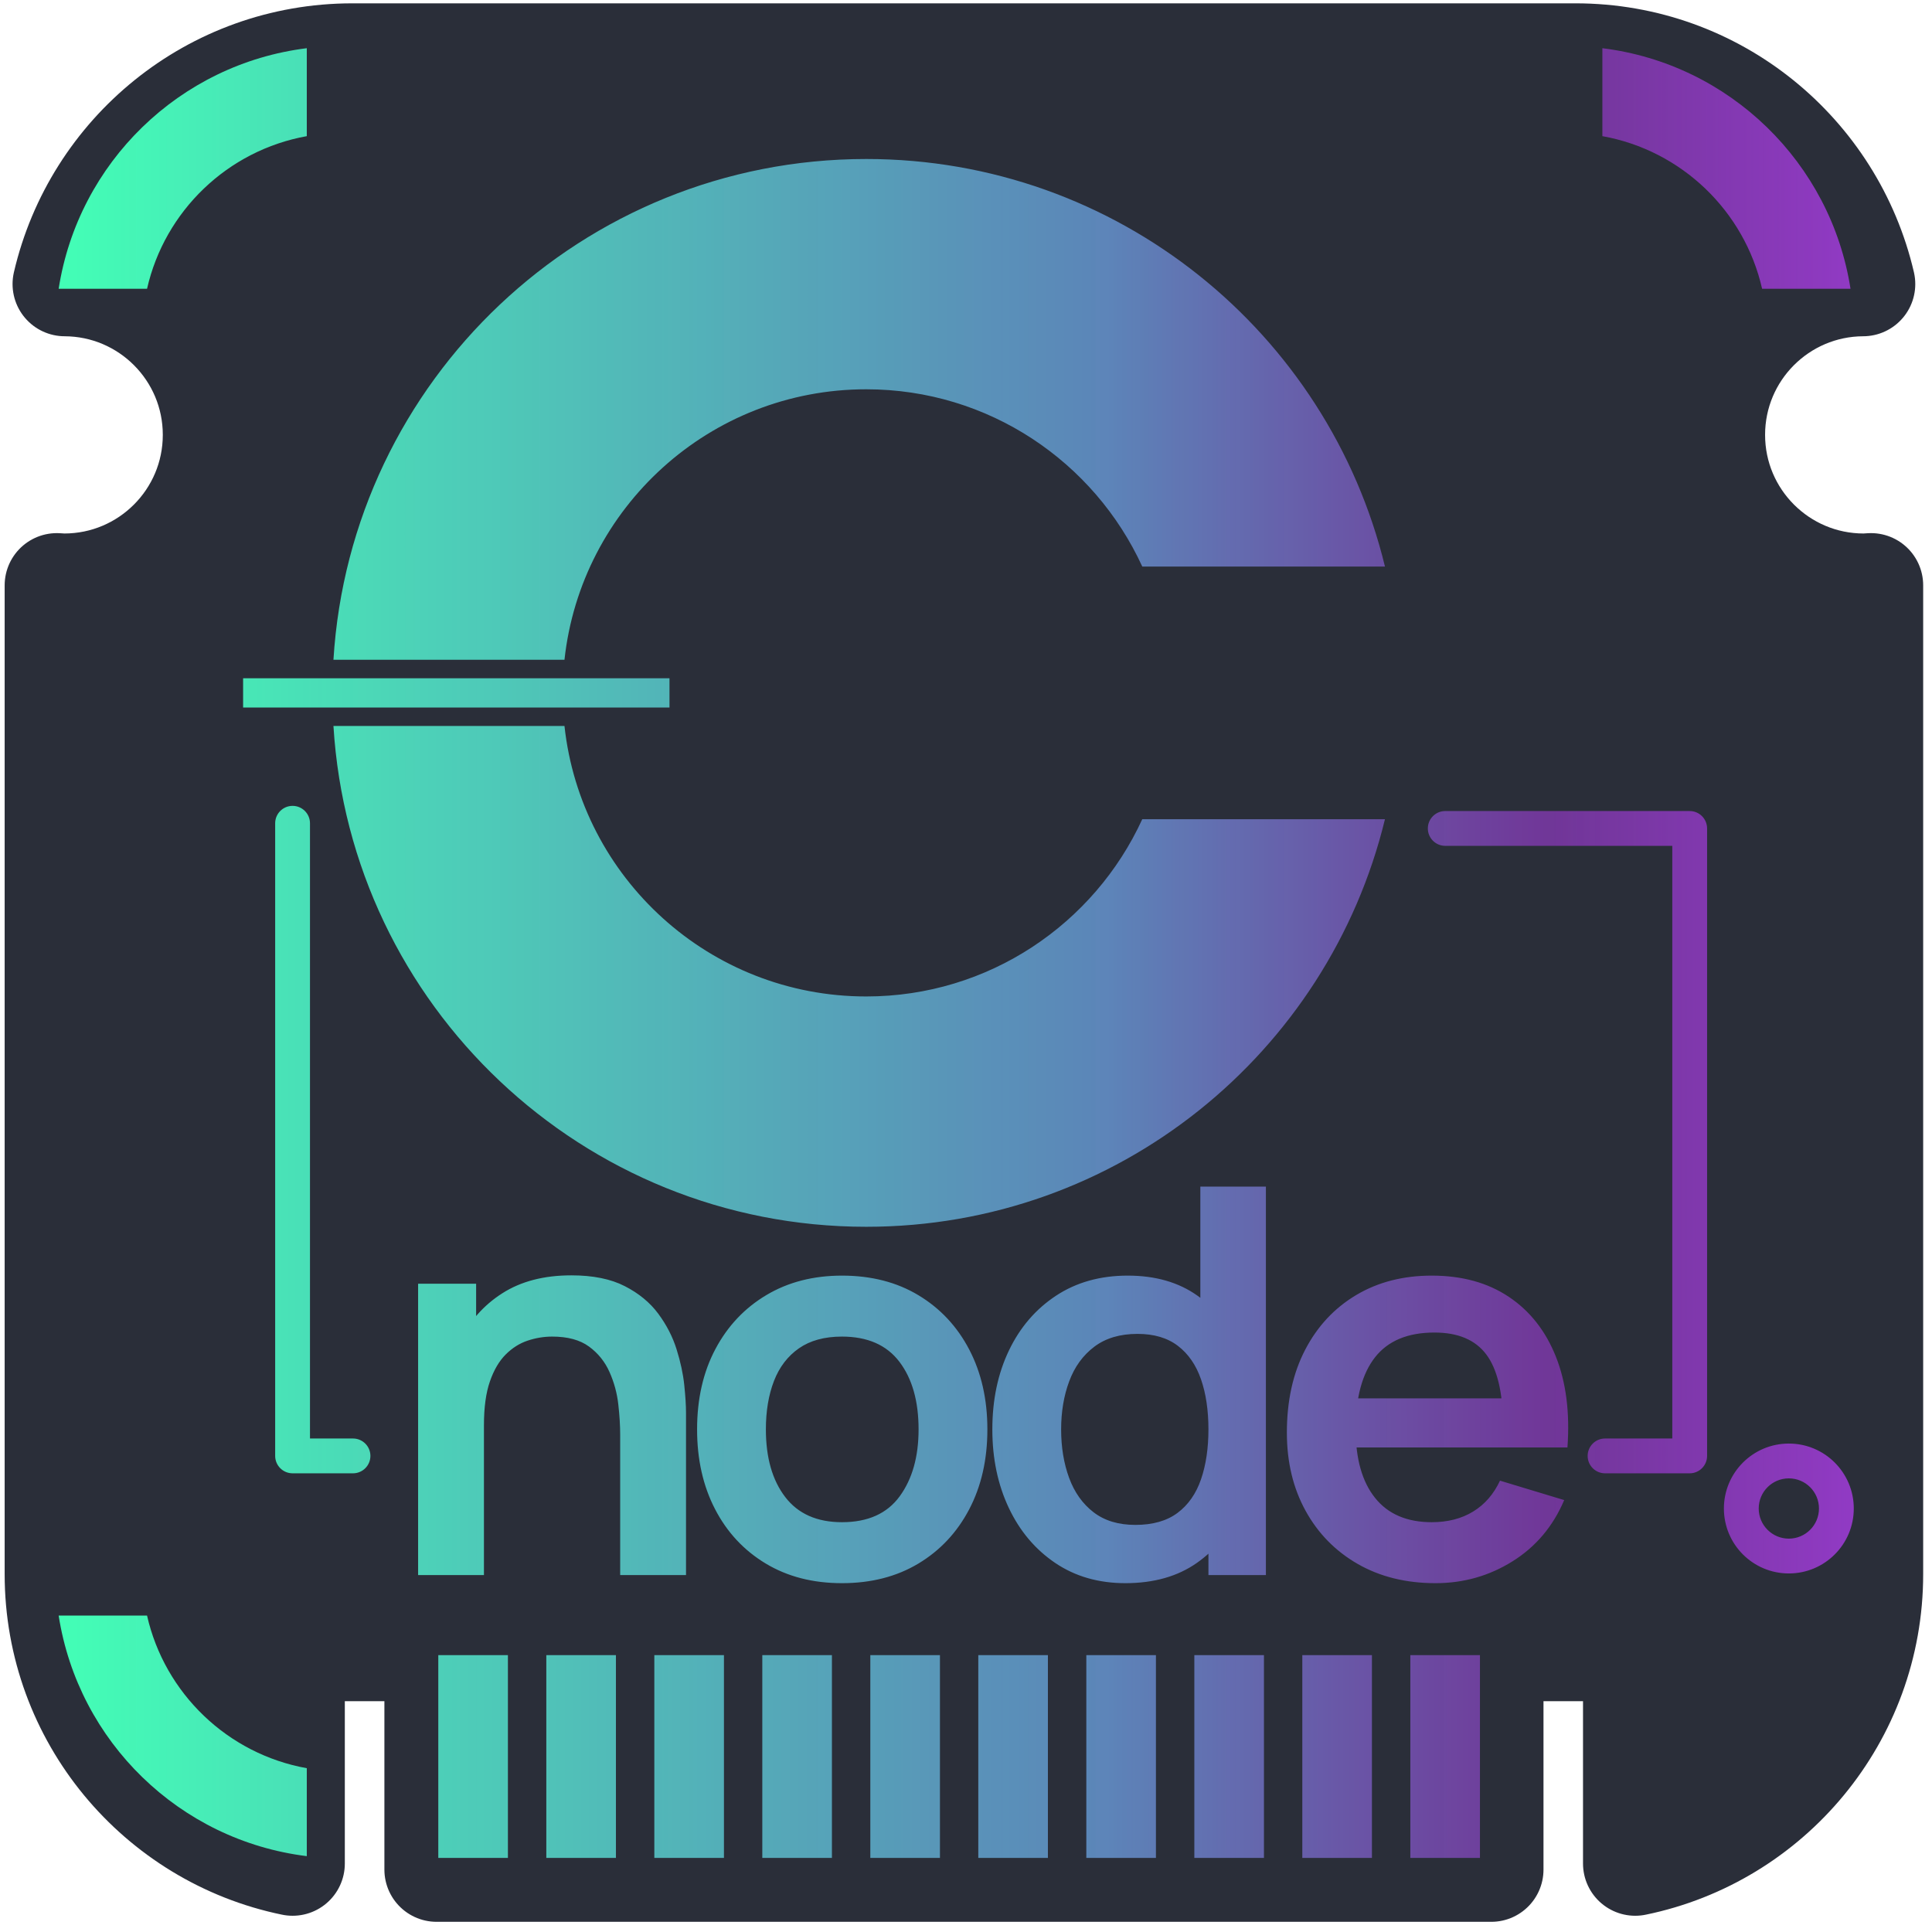 <?xml version="1.0" encoding="UTF-8" standalone="no"?>
<!DOCTYPE svg PUBLIC "-//W3C//DTD SVG 1.1//EN" "http://www.w3.org/Graphics/SVG/1.1/DTD/svg11.dtd">
<!-- Created with Vectornator (http://vectornator.io/) -->
<svg height="100%" stroke-miterlimit="10" style="fill-rule:nonzero;clip-rule:evenodd;stroke-linecap:round;stroke-linejoin:round;" version="1.1" viewBox="0 0 1110 1110" width="100%" xml:space="preserve" xmlns="http://www.w3.org/2000/svg" xmlns:xlink="http://www.w3.org/1999/xlink">
<defs>
<linearGradient gradientTransform="matrix(1 0 0 1 0 0)" gradientUnits="userSpaceOnUse" id="LinearGradient" x1="32.675" x2="1074.93" y1="553.03" y2="553.03">
<stop offset="0" stop-color="#43ffb6"/>
<stop offset="0.585" stop-color="#6492cc" stop-opacity="0.867"/>
<stop offset="0.832" stop-color="#913ac4" stop-opacity="0.682"/>
<stop offset="1" stop-color="#913ac4"/>
</linearGradient>
<linearGradient gradientTransform="matrix(1 0 0 1 0 0)" gradientUnits="userSpaceOnUse" id="LinearGradient_2" x1="33.702" x2="1065.06" y1="547.566" y2="547.566">
<stop offset="0" stop-color="#43ffb6"/>
<stop offset="0.585" stop-color="#6492cc" stop-opacity="0.867"/>
<stop offset="0.832" stop-color="#913ac4" stop-opacity="0.682"/>
<stop offset="1" stop-color="#913ac4"/>
</linearGradient>
</defs>
<g id="Layer-1">
<path d="M202.464 31.914C121.956 31.914 54.67 87.997 37.215 163.194C84.92 163.389 123.532 202.089 123.532 249.84C123.532 297.71 84.73 336.512 36.859 336.512C35.446 336.512 34.071 336.36 32.675 336.293L32.675 904.383C32.675 986.379 90.817 1054.79 168.113 1070.67L168.113 947.405L250.847 947.405L250.847 1074.15L856.789 1074.15L856.789 947.405L939.496 947.405L939.496 1070.67C1016.8 1054.8 1074.93 986.388 1074.93 904.383L1074.93 336.293C1073.55 336.359 1072.18 336.512 1070.78 336.512C1022.91 336.512 984.104 297.71 984.104 249.84C984.104 202.098 1022.7 163.403 1070.39 163.194C1052.94 87.997 985.679 31.914 905.171 31.914L202.464 31.914Z" fill="#2a2e39" fill-rule="nonzero" opacity="1" stroke="#2a2e39" stroke-linecap="butt" stroke-linejoin="round" stroke-width="60"/>
<path d="M202.464 31.914C121.956 31.914 54.67 87.997 37.215 163.194C84.92 163.389 123.532 202.089 123.532 249.84C123.532 297.71 84.73 336.512 36.859 336.512C35.446 336.512 34.071 336.36 32.675 336.293L32.675 904.383C32.675 986.379 90.817 1054.79 168.113 1070.67L168.113 947.405L250.847 947.405L250.847 1074.15L856.789 1074.15L856.789 947.405L939.496 947.405L939.496 1070.67C1016.8 1054.8 1074.93 986.388 1074.93 904.383L1074.93 336.293C1073.55 336.359 1072.18 336.512 1070.78 336.512C1022.91 336.512 984.104 297.71 984.104 249.84C984.104 202.098 1022.7 163.403 1070.39 163.194C1052.94 87.997 985.679 31.914 905.171 31.914L202.464 31.914Z" fill="url(#LinearGradient)" fill-rule="nonzero" opacity="0" stroke="none"/>
<path d="M241.659 917.129L861.997 917.129L861.997 1056.71L241.659 1056.71L241.659 917.129Z" fill="#2a2d38" fill-rule="nonzero" opacity="0" stroke="none"/>
<path d="M356.317 904.935L356.317 824.335C356.317 819.065 355.956 813.226 355.232 806.82C354.509 800.413 352.83 794.239 350.195 788.297C347.56 782.355 343.633 777.473 338.415 773.65C333.197 769.826 326.144 767.915 317.257 767.915C312.504 767.915 307.802 768.69 303.152 770.24C298.502 771.79 294.292 774.45 290.52 778.222C286.748 781.994 283.726 787.16 281.452 793.722C279.179 800.284 278.042 808.68 278.042 818.91L255.877 809.455C255.877 795.195 258.642 782.278 264.17 770.705C269.698 759.131 277.836 749.909 288.582 743.037C299.329 736.165 312.556 732.73 328.262 732.73C340.662 732.73 350.892 734.796 358.952 738.93C367.012 743.063 373.419 748.333 378.172 754.74C382.926 761.146 386.439 767.966 388.712 775.2C390.986 782.433 392.458 789.279 393.13 795.737C393.802 802.195 394.137 807.44 394.137 811.47L394.137 904.935L356.317 904.935ZM240.222 904.935L240.222 737.535L273.547 737.535L273.547 789.46L278.042 789.46L278.042 904.935L240.222 904.935ZM483.737 909.585C466.997 909.585 452.375 905.813 439.872 898.27C427.369 890.726 417.681 880.315 410.809 867.037C403.938 853.759 400.502 838.491 400.502 821.235C400.502 803.668 404.015 788.271 411.042 775.045C418.069 761.818 427.834 751.485 440.337 744.045C452.84 736.605 467.307 732.885 483.737 732.885C500.58 732.885 515.254 736.656 527.757 744.2C540.26 751.743 549.974 762.154 556.897 775.432C563.82 788.71 567.282 803.978 567.282 821.235C567.282 838.595 563.794 853.914 556.819 867.192C549.844 880.47 540.105 890.855 527.602 898.347C515.099 905.839 500.477 909.585 483.737 909.585ZM483.737 874.555C498.617 874.555 509.674 869.595 516.907 859.675C524.14 849.755 527.757 836.941 527.757 821.235C527.757 805.011 524.089 792.069 516.752 782.407C509.415 772.745 498.41 767.915 483.737 767.915C473.714 767.915 465.473 770.162 459.014 774.657C452.556 779.152 447.777 785.404 444.677 793.412C441.577 801.42 440.027 810.695 440.027 821.235C440.027 837.458 443.721 850.4 451.109 860.062C458.498 869.724 469.374 874.555 483.737 874.555ZM646.548 909.585C631.152 909.585 617.718 905.71 606.248 897.96C594.778 890.21 585.892 879.67 579.588 866.34C573.285 853.01 570.133 837.975 570.133 821.235C570.133 804.288 573.311 789.175 579.666 775.897C586.021 762.619 595.037 752.13 606.713 744.432C618.39 736.734 632.133 732.885 647.943 732.885C663.857 732.885 677.212 736.734 688.011 744.432C698.809 752.13 706.998 762.645 712.578 775.975C718.158 789.305 720.948 804.391 720.948 821.235C720.948 837.871 718.158 852.88 712.578 866.262C706.998 879.644 698.68 890.21 687.623 897.96C676.567 905.71 662.875 909.585 646.548 909.585ZM652.283 876.105C662.307 876.105 670.392 873.805 676.541 869.207C682.689 864.609 687.184 858.176 690.026 849.91C692.867 841.643 694.288 832.085 694.288 821.235C694.288 810.281 692.867 800.697 690.026 792.482C687.184 784.267 682.767 777.86 676.773 773.262C670.78 768.664 663.03 766.365 653.523 766.365C643.5 766.365 635.233 768.819 628.723 773.727C622.213 778.635 617.408 785.249 614.308 793.567C611.208 801.885 609.658 811.108 609.658 821.235C609.658 831.465 611.182 840.739 614.231 849.057C617.279 857.375 621.955 863.963 628.258 868.82C634.562 873.676 642.57 876.105 652.283 876.105ZM694.288 904.935L694.288 787.445L689.638 787.445L689.638 681.735L727.303 681.735L727.303 904.935L694.288 904.935ZM824.756 909.585C807.81 909.585 792.93 905.916 780.116 898.58C767.303 891.243 757.306 881.065 750.124 868.045C742.942 855.025 739.351 840.041 739.351 823.095C739.351 804.805 742.865 788.917 749.891 775.432C756.918 761.947 766.683 751.485 779.186 744.045C791.69 736.605 806.156 732.885 822.586 732.885C839.946 732.885 854.697 736.94 866.839 745.052C878.981 753.164 887.996 764.608 893.886 779.385C899.776 794.161 901.998 811.573 900.551 831.62L863.506 831.62L863.506 817.98C863.403 799.793 860.2 786.515 853.896 778.145C847.593 769.775 837.673 765.59 824.136 765.59C808.843 765.59 797.476 770.317 790.036 779.772C782.596 789.227 778.876 803.048 778.876 821.235C778.876 838.181 782.596 851.305 790.036 860.605C797.476 869.905 808.326 874.555 822.586 874.555C831.783 874.555 839.714 872.514 846.379 868.432C853.044 864.35 858.185 858.435 861.801 850.685L898.691 861.845C892.285 876.931 882.391 888.66 869.009 897.03C855.627 905.4 840.876 909.585 824.756 909.585ZM767.096 831.62L767.096 803.41L882.261 803.41L882.261 831.62L767.096 831.62ZM748.219 950.938L748.219 1067.44L788.219 1067.44L788.219 950.938L748.219 950.938ZM375.938 950.938L375.938 1067.44L415.938 1067.44L415.938 950.938L375.938 950.938ZM562.062 950.938L562.062 1067.44L602.062 1067.44L602.062 950.938L562.062 950.938ZM624.125 950.938L624.125 1067.44L664.125 1067.44L664.125 950.938L624.125 950.938ZM313.875 950.938L313.875 1067.44L353.875 1067.44L353.875 950.938L313.875 950.938ZM437.969 950.938L437.969 1067.44L477.969 1067.44L477.969 950.938L437.969 950.938ZM500.031 950.938L500.031 1067.44L540.031 1067.44L540.031 950.938L500.031 950.938ZM810.281 950.938L810.281 1067.44L850.281 1067.44L850.281 950.938L810.281 950.938ZM686.188 950.938L686.188 1067.44L726.188 1067.44L726.188 950.938L686.188 950.938ZM251.812 950.938L251.812 1067.44L291.812 1067.44L291.812 950.938L251.812 950.938ZM168.094 463C162.571 463 158.094 467.477 158.094 473L158.094 836.469C158.094 841.992 162.571 846.469 168.094 846.469C169.202 846.469 196.827 846.469 202.812 846.469C208.335 846.469 212.812 841.991 212.812 836.469C212.812 830.946 208.335 826.469 202.812 826.469C198.551 826.469 186.911 826.469 178.094 826.469L178.094 473C178.094 467.477 173.617 463 168.094 463ZM830.344 465.969C824.821 465.969 820.344 470.446 820.344 475.969C820.344 481.492 824.821 485.969 830.344 485.969C832.425 485.969 943.048 485.969 960.781 485.969L960.781 826.469C949.681 826.469 928.816 826.469 922.156 826.469C916.633 826.469 912.156 830.946 912.156 836.469C912.156 841.992 916.633 846.469 922.156 846.469C930.541 846.469 969.229 846.469 970.781 846.469C976.304 846.469 980.781 841.991 980.781 836.469L980.781 475.969C980.781 470.446 976.304 465.969 970.781 465.969C969.682 465.969 832.584 465.969 830.344 465.969ZM497.692 91.349C334.674 91.349 201.398 218.523 191.574 379.07L324.309 379.07C333.783 291.684 407.788 223.661 497.692 223.66C568.11 223.66 628.73 265.421 656.276 325.497L795.707 325.497C763.092 191.141 642.083 91.349 497.692 91.349ZM191.574 417.088C201.397 577.638 334.673 704.831 497.692 704.831C642.087 704.834 763.099 605.03 795.707 470.661L656.276 470.661C628.73 530.738 568.11 572.498 497.692 572.498C407.788 572.498 333.783 504.474 324.309 417.088L191.574 417.088ZM139.671 389.671L384.643 389.671L384.643 406.494L139.671 406.494L139.671 389.671ZM1027.75 829.375C1007.14 829.375 990.437 846.081 990.438 866.688C990.438 887.294 1007.14 904 1027.75 904C1048.36 904 1065.06 887.294 1065.06 866.688C1065.06 846.081 1048.36 829.375 1027.75 829.375ZM1027.75 849.375C1037.31 849.375 1045.06 857.126 1045.06 866.688C1045.06 876.249 1037.31 884 1027.75 884C1018.19 884 1010.44 876.249 1010.44 866.688C1010.44 857.126 1018.19 849.375 1027.75 849.375ZM176.264 27.695C103.146 36.729 44.971 93.511 33.702 165.914L84.483 165.914C94.634 121.173 130.798 86.376 176.264 78.226L176.264 27.695ZM920.613 27.695C993.731 36.729 1051.91 93.511 1063.18 165.914L1012.39 165.914C1002.24 121.173 966.08 86.376 920.613 78.226L920.613 27.695ZM176.264 1066.42C103.146 1057.39 44.971 1000.61 33.702 928.204L84.483 928.204C94.634 972.945 130.798 1007.74 176.264 1015.89L176.264 1066.42Z" fill="url(#LinearGradient_2)" fill-rule="nonzero" opacity="1" stroke="none"/>
</g>
</svg>
